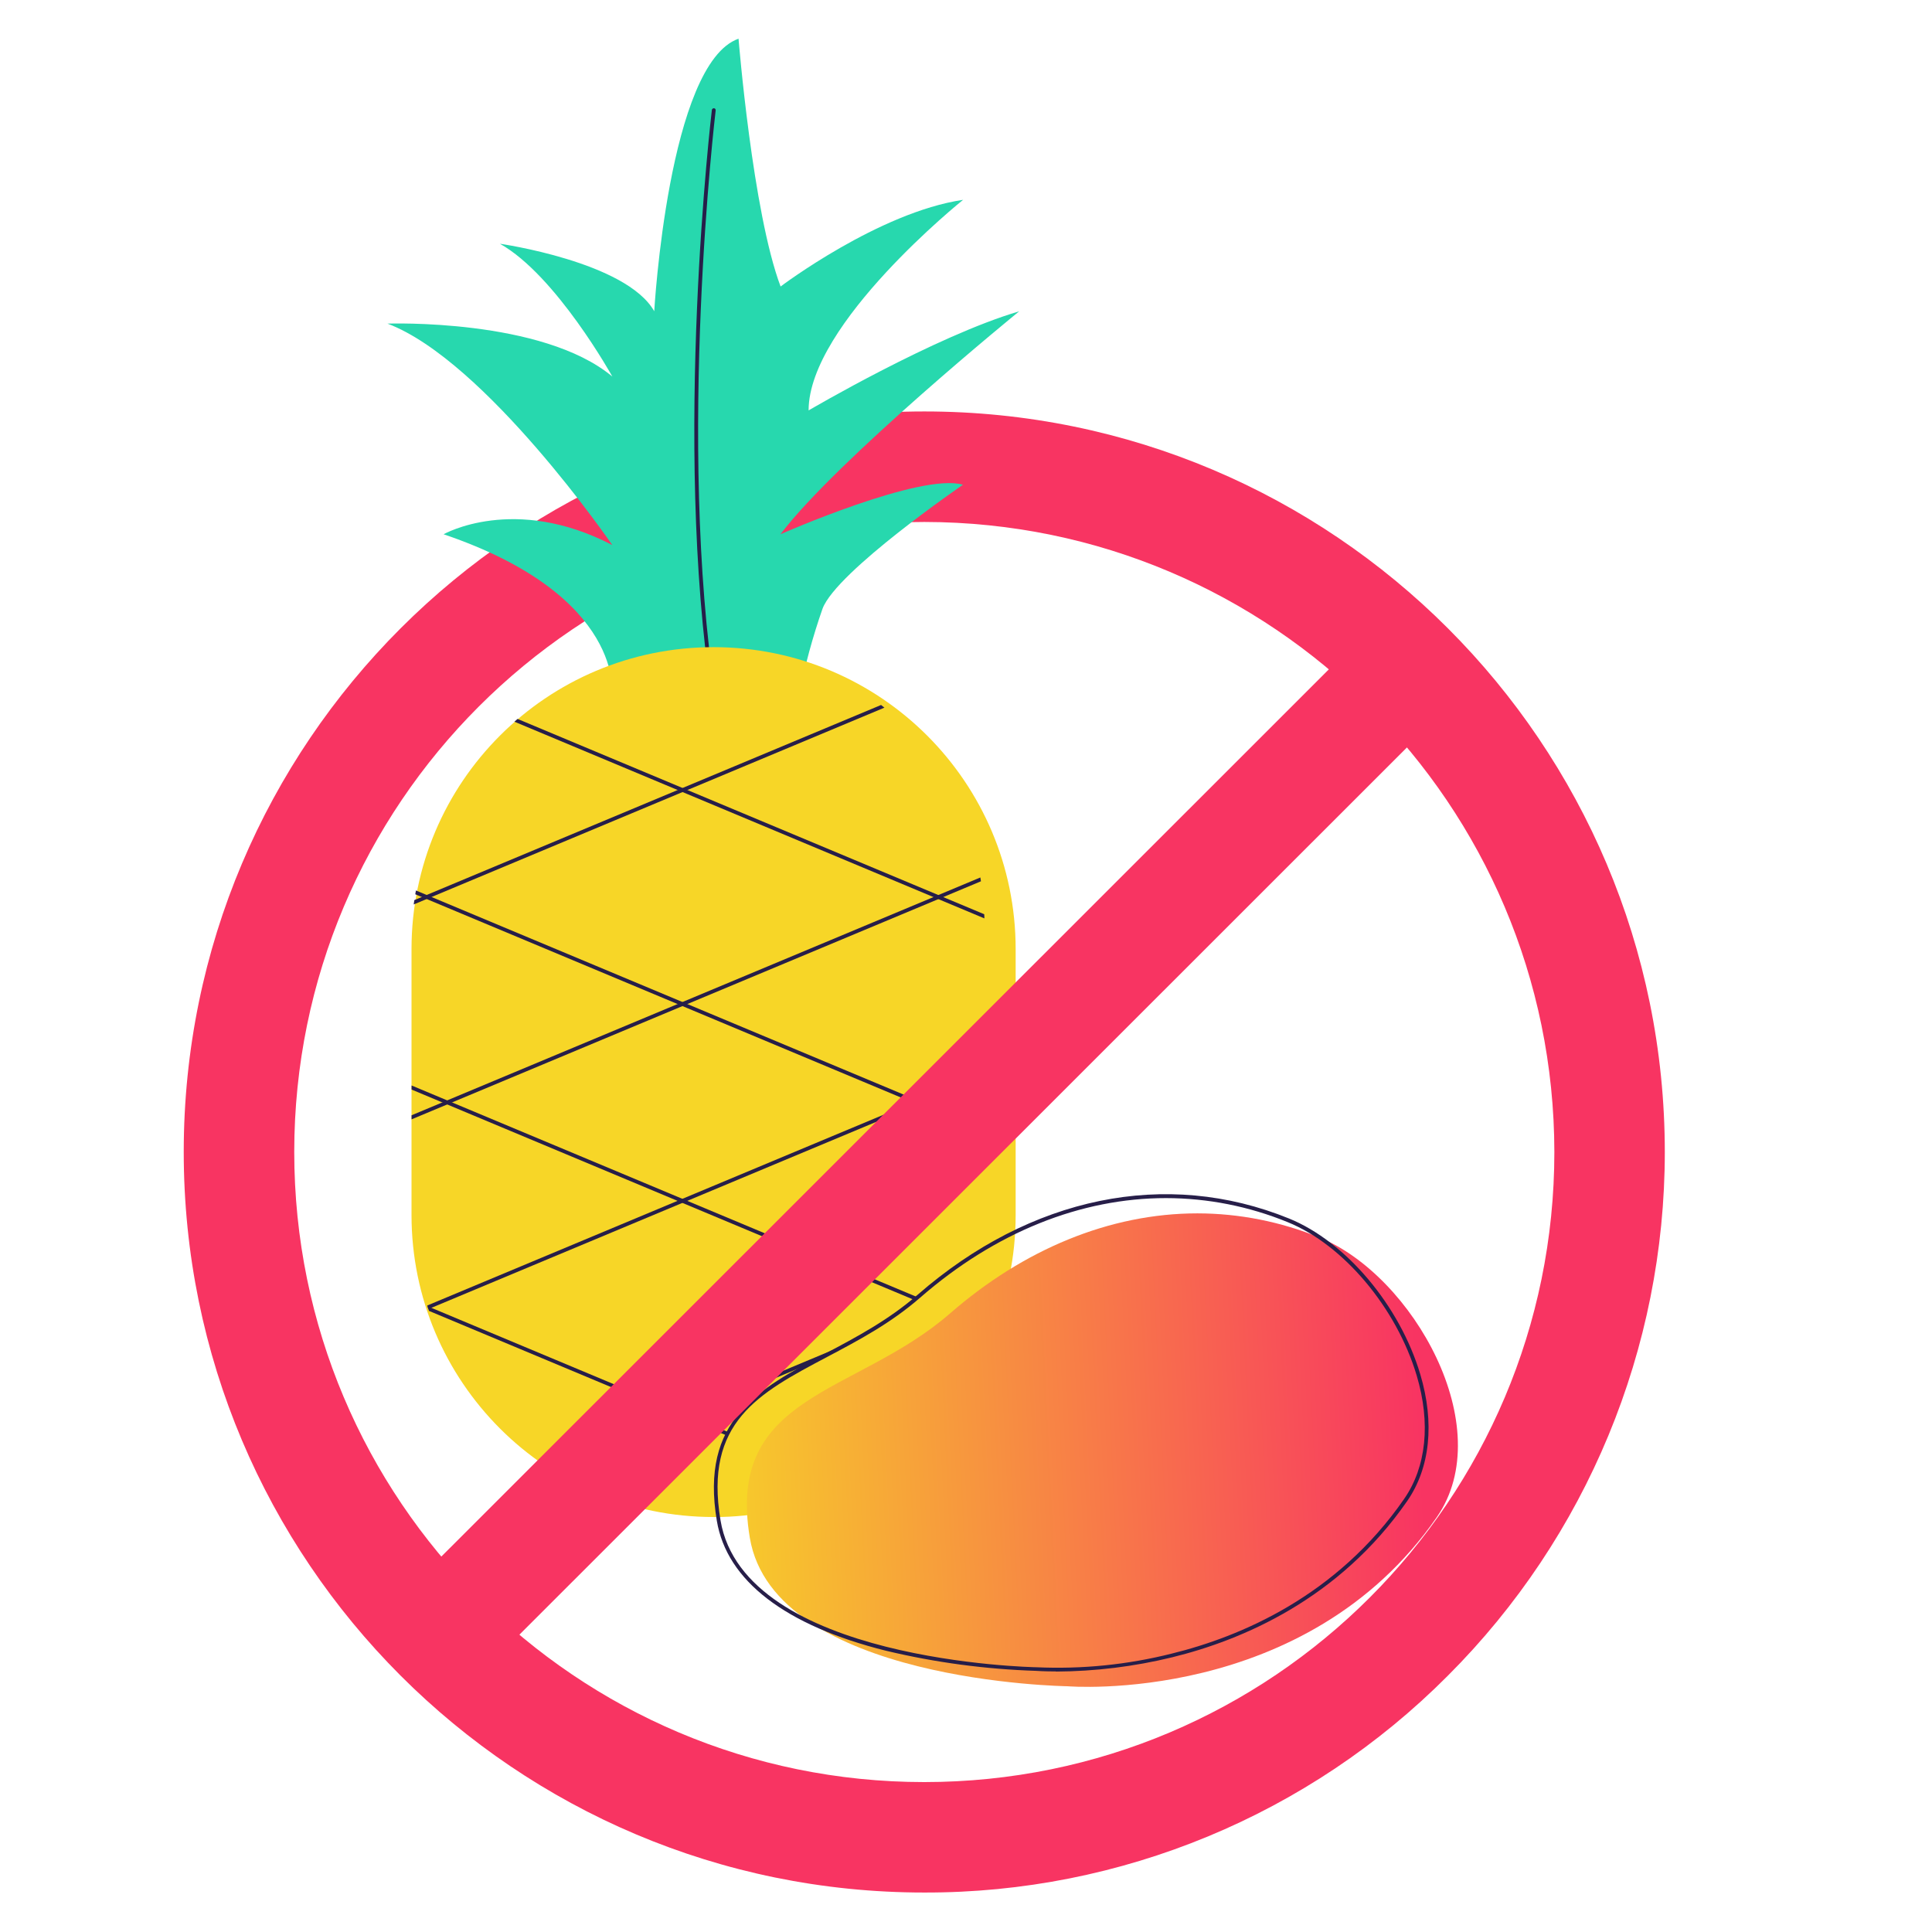 <?xml version="1.0" encoding="UTF-8"?>
<svg id="_1" data-name="1" xmlns="http://www.w3.org/2000/svg" xmlns:xlink="http://www.w3.org/1999/xlink" viewBox="0 0 300 300">
  <defs>
    <style>
      .cls-1 {
        fill: url(#_未命名漸層_2);
      }

      .cls-2 {
        clip-path: url(#clippath-2);
      }

      .cls-3 {
        fill: #f83462;
      }

      .cls-4 {
        clip-path: url(#clippath-1);
      }

      .cls-5 {
        fill: #27d8ae;
      }

      .cls-6 {
        clip-path: url(#clippath);
      }

      .cls-7 {
        fill: none;
      }

      .cls-8 {
        clip-path: url(#clippath-3);
      }

      .cls-9 {
        fill: #271e49;
      }

      .cls-10 {
        fill: #f7d627;
      }
    </style>
    <clipPath id="clippath">
      <rect class="cls-7" x="28.53" y="6.02" width="229.98" height="287.85"/>
    </clipPath>
    <clipPath id="clippath-1">
      <path class="cls-7" d="m107.34,100.47c-21.44.53-42.89,20.9-43.43,44.22v41.28c-.01,25.91,16.16,46.91,42.07,46.91h0c1.62,0,5.09,0,4.8-.24.83-20.66,19.06-19.05,31.93-31.38,2.52-2.41,10.19-11.64,10.19-15.28v-41.28c.01-25.91-18.04-44.23-43.94-44.23h-1.61Z"/>
    </clipPath>
    <clipPath id="clippath-2">
      <path class="cls-7" d="m147.53,203.94c-14.65,12.76-34.85,12.39-31.1,34.84,3.75,22.45,49.32,23.06,49.32,23.06,0,0,37.02,3.11,57.36-26.26,9.65-13.94-3.72-37.54-18.22-43.42-6.02-2.46-12.45-3.74-18.95-3.75-13.66,0-27.04,5.63-38.41,15.53"/>
    </clipPath>
    <linearGradient id="_未命名漸層_2" data-name="未命名漸層 2" x1="-806.48" y1="688.43" x2="-805.51" y2="688.46" gradientTransform="translate(95803.62 52311.46) scale(118.66 -75.63)" gradientUnits="userSpaceOnUse">
      <stop offset="0" stop-color="#f7d627"/>
      <stop offset="1" stop-color="#f83462"/>
    </linearGradient>
    <clipPath id="clippath-3">
      <rect class="cls-7" x="28.53" y="6.02" width="229.98" height="287.85"/>
    </clipPath>
  </defs>
  <rect class="cls-7" width="300" height="300"/>
  <g>
    <g class="cls-6">
      <g id="Group_1908" data-name="Group 1908">
        <path id="Path_5782" data-name="Path 5782" class="cls-3" d="m143.5,293.87c-63.51,0-114.98-51.5-114.97-115.01,0-63.51,51.5-114.98,115.01-114.97,63.51,0,114.98,51.5,114.97,115.01,0,30.5-12.12,59.74-33.69,81.3-21.52,21.63-50.8,33.75-81.31,33.67m.03-212.82c-54.03,0-97.84,43.79-97.85,97.82,0,54.03,43.79,97.84,97.82,97.85,54.03,0,97.84-43.79,97.85-97.82-.05-54.01-43.81-97.78-97.82-97.85"/>
        <path id="Path_5783" data-name="Path 5783" class="cls-5" d="m95.04,107.97s2.18-15.39-26.16-25.01c0,0,10.98-6.26,26.2,1.68,0,0-19.65-28.61-34.91-34.39,0,0,24.06-.86,34.92,8.23,0,0-8.72-15.72-17.46-20.63,0,0,19.6,2.79,23.96,10.48,0,0,2.19-38.48,13.09-42.32,0,0,2.18,26.93,6.53,38.48,0,0,15.26-11.54,28.34-13.46,0,0-23.99,19.23-23.99,32.7,0,0,19.62-11.54,32.7-15.39,0,0-28.34,23.08-37.07,34.62,0,0,21.8-9.62,28.34-7.69,0,0-19.62,13.46-21.8,19.23-1.54,4.4-2.76,8.9-3.67,13.47h-29.03Z"/>
        <path id="Path_5784" data-name="Path 5784" class="cls-9" d="m110.82,108.66c-.14,0-.27-.11-.29-.25-6.09-39.93-.05-90.83.01-91.34.02-.16.16-.27.33-.26s.27.16.26.33c-.06.51-6.1,51.34-.01,91.18.02.16-.08.31-.24.33h0s-.03,0-.04,0"/>
        <path id="Path_5785" data-name="Path 5785" class="cls-10" d="m110.8,235.56h0c-25.91,0-46.9-21.01-46.9-46.91h0s0-41.28,0-41.28c.01-25.91,21.02-46.9,46.93-46.88,25.89.01,46.88,21,46.88,46.9v41.28c0,25.91-21.01,46.91-46.92,46.9h0"/>
      </g>
    </g>
    <g id="Group_1911" data-name="Group 1911">
      <g class="cls-4">
        <g id="Group_1910" data-name="Group 1910">
          <path id="Path_5786" data-name="Path 5786" class="cls-9" d="m159.26,178.5s-.08,0-.11-.02l-106.57-44.6c-.15-.06-.22-.23-.16-.38.06-.15.23-.22.38-.16l106.57,44.6c.15.06.22.23.16.38-.05.11-.15.18-.27.18"/>
          <path id="Path_5787" data-name="Path 5787" class="cls-9" d="m159.26,145.26s-.08,0-.11-.02l-106.57-44.6c-.15-.06-.22-.23-.16-.38.06-.15.23-.22.38-.16l106.57,44.6c.15.06.22.23.16.38-.05.11-.15.18-.27.18"/>
          <path id="Path_5788" data-name="Path 5788" class="cls-9" d="m159.25,242.29s-.08,0-.11-.02l-106.57-44.59c-.15-.06-.22-.23-.16-.38.06-.15.23-.22.38-.16l106.57,44.6c.15.06.22.23.16.38-.05.11-.15.18-.27.18"/>
          <path id="Path_5789" data-name="Path 5789" class="cls-9" d="m159.25,209.06s-.08,0-.11-.02l-106.57-44.6c-.15-.06-.22-.23-.16-.38.06-.15.23-.22.38-.16l106.57,44.6c.15.06.22.23.16.38-.05.11-.15.18-.27.18"/>
          <path id="Path_5790" data-name="Path 5790" class="cls-9" d="m52.68,178.48c-.16,0-.29-.13-.29-.29,0-.12.07-.23.18-.27l106.58-44.56c.15-.06.32,0,.38.16.06.15,0,.32-.16.38l-106.58,44.56s-.07.02-.11.02"/>
          <path id="Path_5791" data-name="Path 5791" class="cls-9" d="m52.68,145.25c-.16,0-.29-.13-.29-.29,0-.12.07-.23.18-.27l106.58-44.56c.15-.06.32,0,.38.16.06.15,0,.32-.16.38l-106.58,44.56s-.07.02-.11.02"/>
          <path id="Path_5792" data-name="Path 5792" class="cls-9" d="m52.67,242.28c-.16,0-.29-.13-.29-.29,0-.12.07-.23.18-.27l106.58-44.56c.15-.06.32,0,.38.16.06.15,0,.32-.16.38l-106.58,44.56s-.07.02-.11.02"/>
          <path id="Path_5793" data-name="Path 5793" class="cls-9" d="m52.67,209.04c-.16,0-.29-.13-.29-.29,0-.12.07-.23.18-.27l106.58-44.56c.15-.06.32,0,.38.16.06.15,0,.32-.16.38h0l-106.58,44.56s-.07.02-.11.02"/>
        </g>
      </g>
    </g>
    <g id="Group_1913" data-name="Group 1913">
      <g class="cls-2">
        <g id="Group_1912" data-name="Group 1912">
          <rect id="Rectangle_1104" data-name="Rectangle 1104" class="cls-1" x="112.68" y="188.41" width="120.08" height="76.54"/>
        </g>
      </g>
    </g>
    <g class="cls-8">
      <g id="Group_1914" data-name="Group 1914">
        <path id="Path_5796" data-name="Path 5796" class="cls-9" d="m163.96,259.54c-1.83,0-2.93-.08-3.06-.09-7.86-.25-15.66-1.29-23.31-3.12-15.64-3.9-24.73-10.88-26.28-20.18-2.62-15.67,6.4-20.44,16.83-25.96,4.83-2.56,9.82-5.2,14.36-9.15,17.54-15.27,38.56-19.59,57.66-11.83,8.82,3.58,17.2,13.52,20.38,24.19,2.25,7.55,1.53,14.54-2.03,19.68-10.56,15.25-25.67,21.61-36.48,24.26-5.92,1.45-11.99,2.19-18.08,2.22m17.11-73.52c-13.2,0-26.47,5.26-38.18,15.46-4.59,4-9.61,6.65-14.47,9.22-10.66,5.64-19.08,10.1-16.53,25.35,3.67,21.95,48.58,22.81,49.03,22.82h.02c7.06.32,14.13-.39,20.98-2.11,10.71-2.63,25.67-8.93,36.12-24.02,3.46-4.99,4.15-11.8,1.95-19.18-3.14-10.51-11.37-20.3-20.04-23.81-5.99-2.45-12.41-3.72-18.88-3.73"/>
        <rect id="Rectangle_1105" data-name="Rectangle 1105" class="cls-3" x="38.98" y="170.3" width="209.07" height="17.15" transform="translate(-84.45 153.83) rotate(-44.99)"/>
      </g>
    </g>
  </g>
</svg>